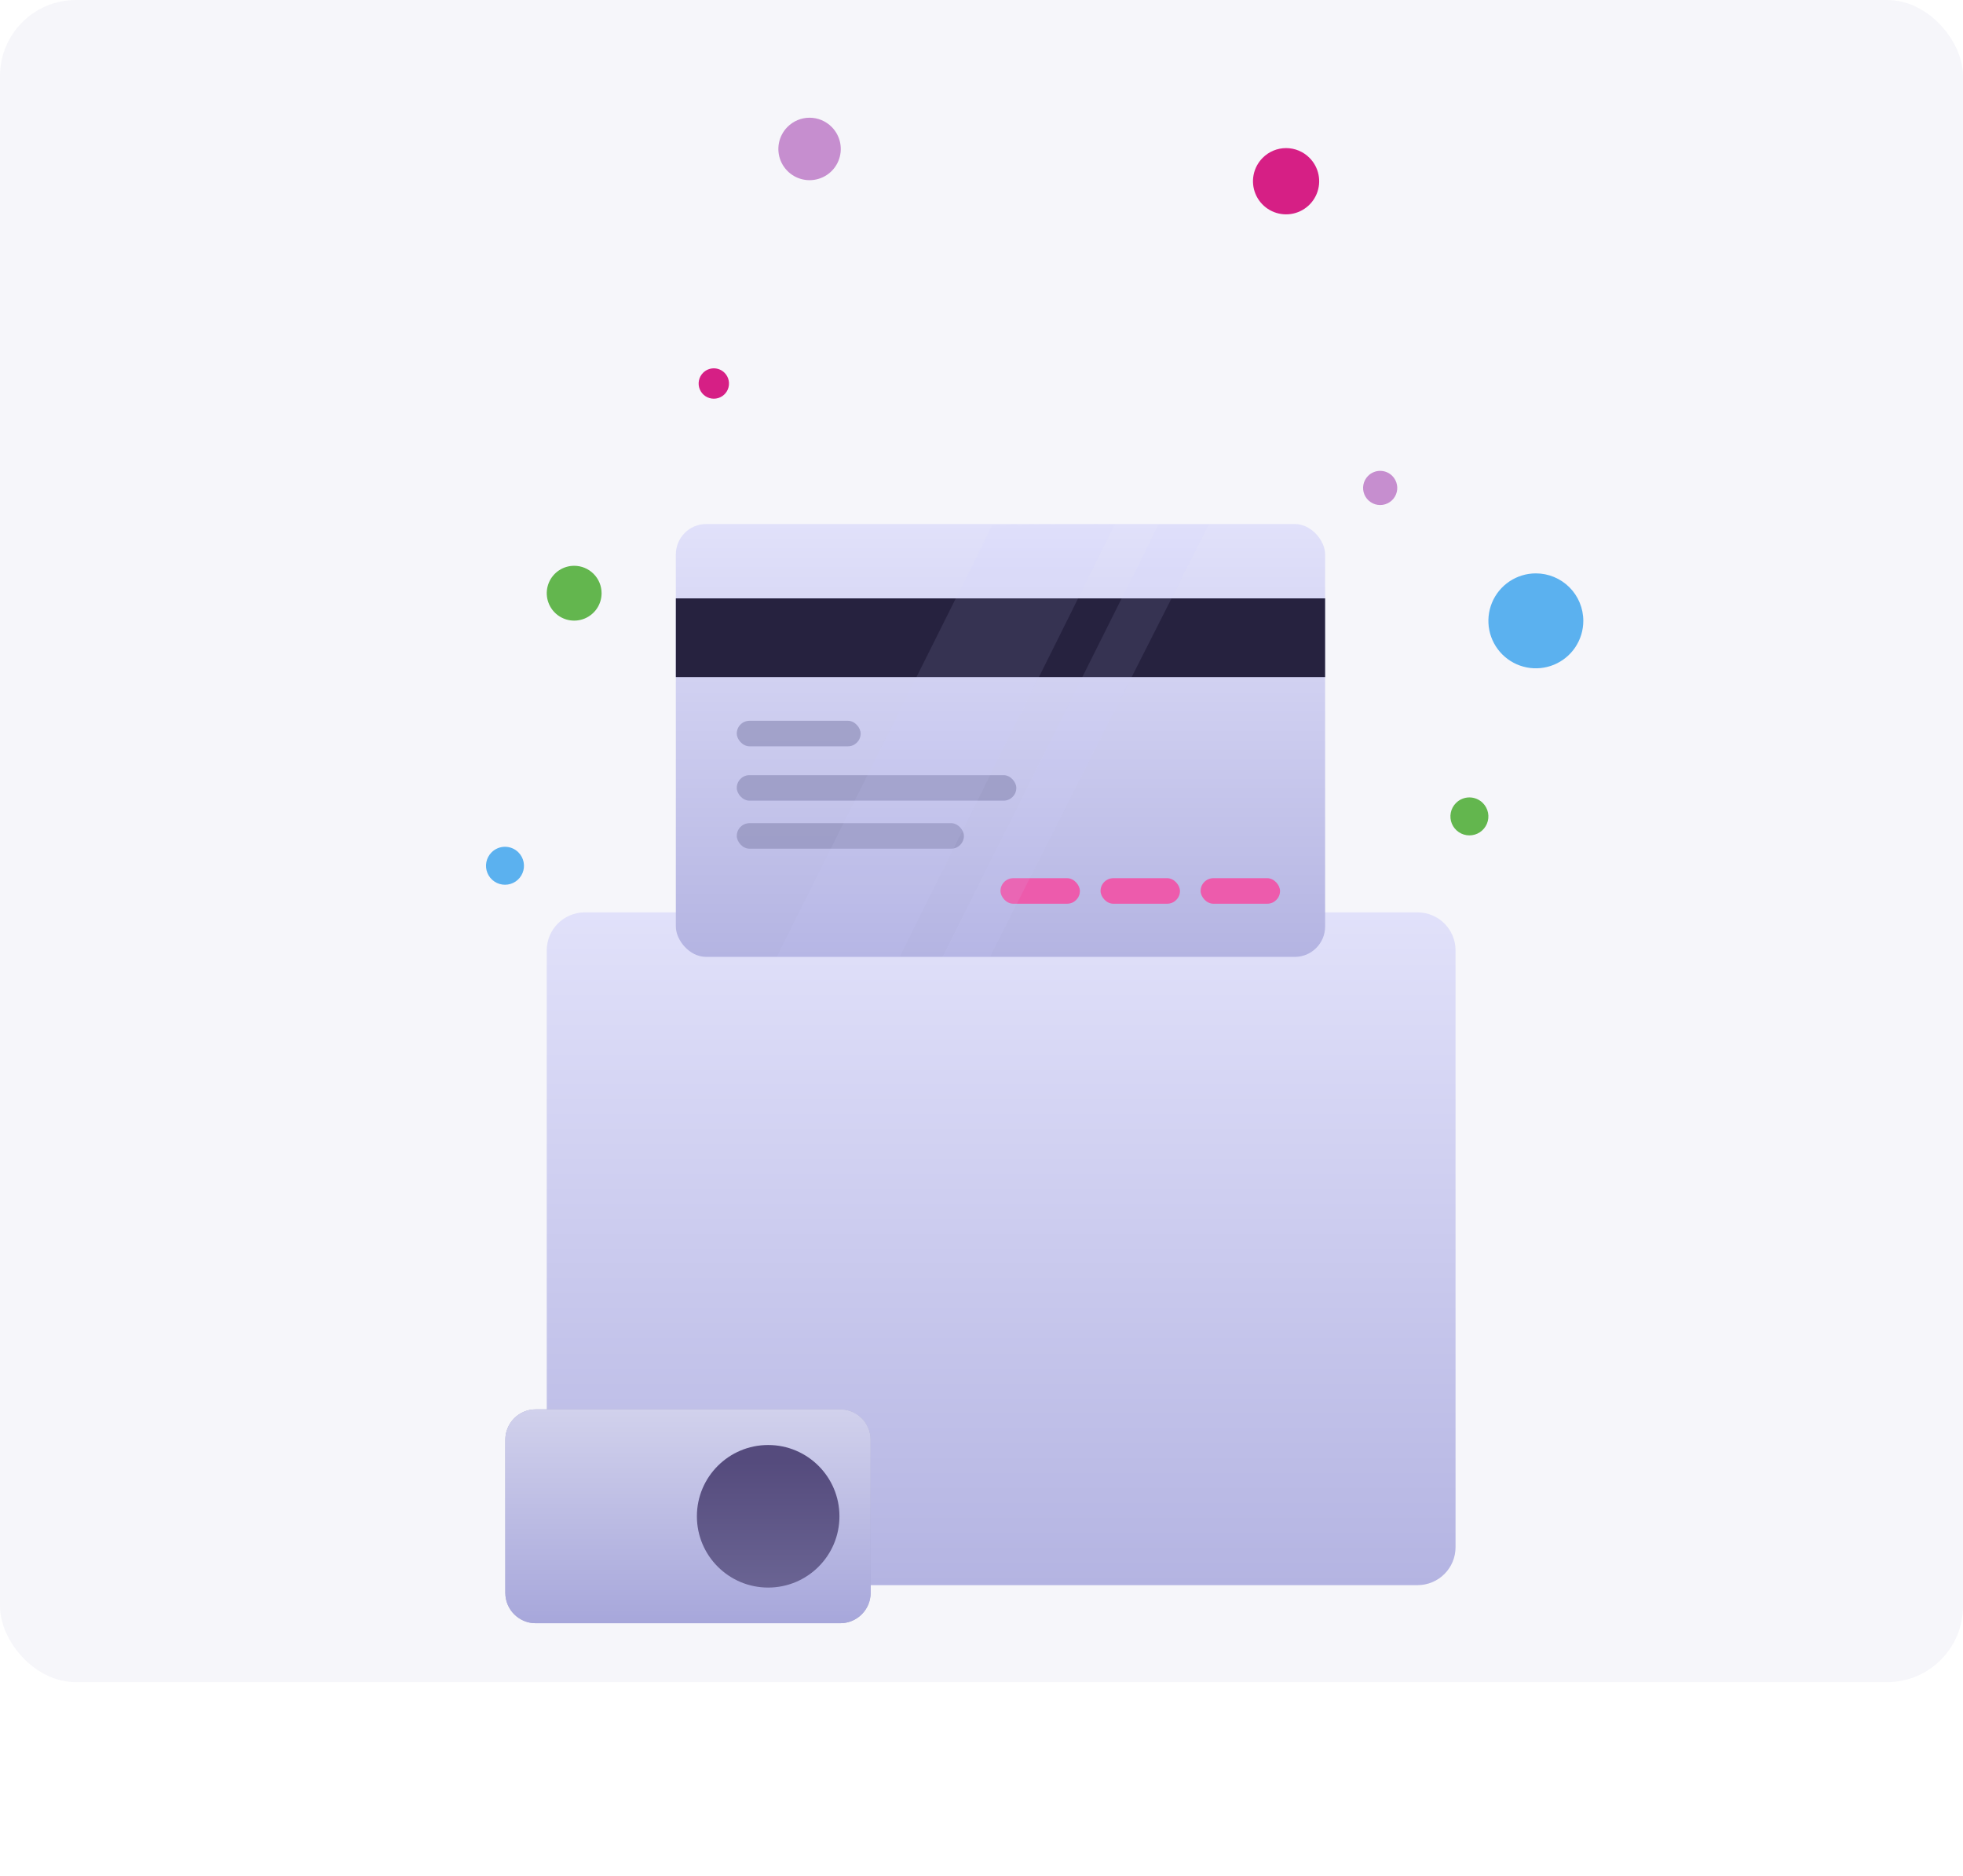 <svg width="517" height="494" viewBox="0 0 517 494" fill="none" xmlns="http://www.w3.org/2000/svg">
  <rect width="517" height="443" rx="20" fill="#F6F6FA"/>
  <g filter="url(#filter0_d_10011_31884)">
    <path d="M144 240.279C144 234.756 148.477 230.279 154 230.279H373.352C378.875 230.279 383.352 234.756 383.352 240.279V397.447C383.352 402.97 378.875 407.447 373.352 407.447H154C148.477 407.447 144 402.97 144 397.447V240.279Z" fill="url(#paint0_linear_10011_31884)"/>
    <g filter="url(#filter1_d_10011_31884)">
      <g filter="url(#filter2_d_10011_31884)">
        <path d="M133.09 345.475C133.09 349.893 136.672 353.475 141.09 353.475H221.301C225.719 353.475 229.301 349.893 229.301 345.475V305.156C229.301 300.738 225.719 297.156 221.301 297.156H141.09C136.672 297.156 133.09 300.738 133.09 305.156V345.475Z" fill="#A7A7CE"/>
        <path d="M133.09 305.156C133.09 300.738 136.672 297.156 141.09 297.156H221.301C225.719 297.156 229.301 300.738 229.301 305.156V345.474C229.301 349.893 225.719 353.474 221.301 353.474H141.09C136.672 353.474 133.09 349.893 133.09 345.474V305.156Z" fill="url(#paint1_linear_10011_31884)"/>
      </g>
      <g filter="url(#filter3_d_10011_31884)">
        <path d="M202.315 344.088C212.683 344.088 221.087 335.684 221.087 325.316C221.087 314.948 212.683 306.543 202.315 306.543C191.947 306.543 183.542 314.948 183.542 325.316C183.542 335.684 191.947 344.088 202.315 344.088Z" fill="url(#paint2_linear_10011_31884)"/>
      </g>
    </g>
  </g>
  <g filter="url(#filter4_d_10011_31884)">
    <g clip-path="url(#clip0_10011_31884)">
      <rect x="178" y="128" width="171" height="114" rx="8" fill="url(#paint3_linear_10011_31884)"/>
      <rect x="175.879" y="147.576" width="174.784" height="20.727" fill="#26223F"/>
      <rect opacity="0.7" x="194.046" y="179.818" width="32.63" height="6.724" rx="3.362" fill="#9090BB"/>
      <rect opacity="0.7" x="194.046" y="194.133" width="73.626" height="6.724" rx="3.362" fill="#9090BB"/>
      <rect opacity="0.7" x="194.046" y="206.781" width="59.821" height="6.724" rx="3.362" fill="#9090BB"/>
      <rect x="263.5" y="221.273" width="20.916" height="6.724" rx="3.362" fill="#ED5BAC"/>
      <rect x="289.854" y="221.273" width="20.916" height="6.724" rx="3.362" fill="#ED5BAC"/>
      <rect x="316.209" y="221.273" width="20.916" height="6.724" rx="3.362" fill="#ED5BAC"/>
      <g style="mix-blend-mode:soft-light" opacity="0.1">
        <path d="M306.815 124.751L320.117 124.749L260.708 242.029L248.236 242.001L306.815 124.751Z" fill="#CCCCFF"/>
      </g>
      <g style="mix-blend-mode:soft-light" opacity="0.1">
        <path d="M261.359 128.309L293.693 127.999L235.171 245.559L202.78 245.559L261.359 128.309Z" fill="#CCCCFF"/>
      </g>
    </g>
  </g>
  <g filter="url(#filter5_i_10011_31884)">
    <path d="M219.041 29.431C220.188 30.582 220.967 32.046 221.282 33.64C221.596 35.233 221.432 36.884 220.809 38.384C220.186 39.884 219.132 41.166 217.781 42.067C216.43 42.969 214.843 43.45 213.219 43.45C211.595 43.45 210.007 42.969 208.656 42.067C207.305 41.166 206.252 39.884 205.629 38.384C205.006 36.884 204.841 35.233 205.156 33.64C205.47 32.046 206.25 30.582 207.396 29.431C208.157 28.661 209.064 28.05 210.064 27.632C211.063 27.215 212.136 27 213.219 27C214.302 27 215.374 27.215 216.374 27.632C217.373 28.05 218.28 28.661 219.041 29.431Z" fill="#C68ECF"/>
  </g>
  <g filter="url(#filter6_i_10011_31884)">
    <path d="M366.688 121.33C367.316 121.96 367.743 122.761 367.915 123.633C368.087 124.504 367.997 125.408 367.656 126.228C367.315 127.049 366.738 127.75 365.998 128.243C365.259 128.737 364.389 129 363.5 129C362.611 129 361.741 128.737 361.002 128.243C360.262 127.75 359.685 127.049 359.344 126.228C359.003 125.408 358.913 124.504 359.085 123.633C359.257 122.761 359.684 121.96 360.312 121.33C360.729 120.909 361.225 120.574 361.773 120.346C362.32 120.118 362.907 120 363.5 120C364.093 120 364.68 120.118 365.227 120.346C365.775 120.574 366.271 120.909 366.688 121.33Z" fill="#C68ECF"/>
  </g>
  <g filter="url(#filter7_i_10011_31884)">
    <path d="M190.834 94.182C191.392 94.742 191.771 95.454 191.924 96.229C192.077 97.004 191.997 97.807 191.694 98.536C191.391 99.266 190.878 99.889 190.221 100.327C189.563 100.766 188.79 101 188 101C187.21 101 186.437 100.766 185.779 100.327C185.122 99.889 184.609 99.266 184.306 98.536C184.003 97.807 183.923 97.004 184.076 96.229C184.229 95.454 184.608 94.742 185.166 94.182C185.537 93.808 185.978 93.51 186.464 93.308C186.951 93.105 187.473 93 188 93C188.527 93 189.049 93.105 189.536 93.308C190.022 93.51 190.463 93.808 190.834 94.182Z" fill="#D61F85"/>
  </g>
  <g filter="url(#filter8_i_10011_31884)">
    <path d="M390.542 207.478C391.24 208.177 391.714 209.068 391.905 210.036C392.097 211.005 391.997 212.009 391.618 212.92C391.239 213.832 390.598 214.611 389.776 215.159C388.954 215.707 387.988 216 387 216C386.012 216 385.046 215.707 384.224 215.159C383.402 214.611 382.761 213.832 382.382 212.92C382.003 212.009 381.903 211.005 382.095 210.036C382.286 209.068 382.76 208.177 383.458 207.478C383.921 207.01 384.473 206.638 385.081 206.384C385.689 206.131 386.341 206 387 206C387.659 206 388.311 206.131 388.919 206.384C389.527 206.638 390.079 207.01 390.542 207.478Z" fill="#63B64E"/>
  </g>
  <g filter="url(#filter9_i_10011_31884)">
    <path d="M136.542 220.478C137.24 221.177 137.714 222.068 137.905 223.036C138.097 224.005 137.997 225.009 137.618 225.92C137.239 226.832 136.598 227.611 135.776 228.159C134.954 228.707 133.988 229 133 229C132.012 229 131.046 228.707 130.224 228.159C129.402 227.611 128.761 226.832 128.382 225.92C128.003 225.009 127.903 224.005 128.095 223.036C128.286 222.068 128.76 221.177 129.458 220.478C129.921 220.01 130.473 219.638 131.081 219.384C131.689 219.131 132.341 219 133 219C133.659 219 134.311 219.131 134.919 219.384C135.527 219.638 136.079 220.01 136.542 220.478Z" fill="#5BB1EF"/>
  </g>
  <g filter="url(#filter10_i_10011_31884)">
    <path d="M417 159.5C417 161.972 416.267 164.389 414.893 166.445C413.52 168.5 411.568 170.102 409.284 171.048C406.999 171.995 404.486 172.242 402.061 171.76C399.637 171.277 397.409 170.087 395.661 168.339C393.913 166.591 392.722 164.363 392.24 161.939C391.758 159.514 392.005 157.001 392.952 154.716C393.898 152.432 395.5 150.48 397.555 149.107C399.611 147.733 402.028 147 404.5 147C407.815 147 410.995 148.317 413.339 150.661C415.683 153.005 417 156.185 417 159.5Z" fill="#5BB1EF"/>
  </g>
  <g filter="url(#filter11_i_10011_31884)">
    <path d="M158.441 152.221C158.441 153.649 158.018 155.045 157.225 156.232C156.431 157.42 155.303 158.345 153.984 158.892C152.665 159.438 151.213 159.581 149.812 159.303C148.411 159.024 147.125 158.336 146.115 157.327C145.105 156.317 144.417 155.03 144.139 153.629C143.86 152.229 144.003 150.777 144.55 149.457C145.096 148.138 146.022 147.01 147.209 146.217C148.397 145.423 149.793 145 151.221 145C153.136 145 154.972 145.761 156.327 147.115C157.681 148.469 158.441 150.306 158.441 152.221Z" fill="#63B64E"/>
  </g>
  <g filter="url(#filter12_i_10011_31884)">
    <path d="M344.895 37.579C346.111 38.8 346.938 40.353 347.271 42.043C347.605 43.734 347.43 45.485 346.77 47.076C346.109 48.667 344.991 50.027 343.558 50.983C342.125 51.94 340.441 52.45 338.718 52.45C336.995 52.45 335.311 51.94 333.878 50.983C332.445 50.027 331.328 48.667 330.667 47.076C330.006 45.485 329.831 43.734 330.165 42.043C330.499 40.353 331.326 38.8 332.541 37.579C333.349 36.762 334.311 36.113 335.371 35.671C336.432 35.228 337.569 35 338.718 35C339.867 35 341.005 35.228 342.065 35.671C343.125 36.113 344.087 36.762 344.895 37.579Z" fill="#D61F85"/>
  </g>
  <defs>
    <filter id="filter0_d_10011_31884" x="116.09" y="223.279" width="284.262" height="211.168" filterUnits="userSpaceOnUse" color-interpolation-filters="sRGB">
      <feFlood flood-opacity="0" result="BackgroundImageFix"/>
      <feColorMatrix in="SourceAlpha" type="matrix" values="0 0 0 0 0 0 0 0 0 0 0 0 0 0 0 0 0 0 127 0" result="hardAlpha"/>
      <feOffset dy="10"/>
      <feGaussianBlur stdDeviation="8.5"/>
      <feComposite in2="hardAlpha" operator="out"/>
      <feColorMatrix type="matrix" values="0 0 0 0 0.256 0 0 0 0 0.256 0 0 0 0 0.492 0 0 0 0.1 0"/>
      <feBlend mode="normal" in2="BackgroundImageFix" result="effect1_dropShadow_10011_31884"/>
      <feBlend mode="normal" in="SourceGraphic" in2="effect1_dropShadow_10011_31884" result="shape"/>
    </filter>
    <filter id="filter1_d_10011_31884" x="53.09" y="277.156" width="256.21" height="216.318" filterUnits="userSpaceOnUse" color-interpolation-filters="sRGB">
      <feFlood flood-opacity="0" result="BackgroundImageFix"/>
      <feColorMatrix in="SourceAlpha" type="matrix" values="0 0 0 0 0 0 0 0 0 0 0 0 0 0 0 0 0 0 127 0" result="hardAlpha"/>
      <feOffset dy="60"/>
      <feGaussianBlur stdDeviation="40"/>
      <feComposite in2="hardAlpha" operator="out"/>
      <feColorMatrix type="matrix" values="0 0 0 0 0.824 0 0 0 0 0.451 0 0 0 0 0.733 0 0 0 0.2 0"/>
      <feBlend mode="normal" in2="BackgroundImageFix" result="effect1_dropShadow_10011_31884"/>
      <feBlend mode="normal" in="SourceGraphic" in2="effect1_dropShadow_10011_31884" result="shape"/>
    </filter>
    <filter id="filter2_d_10011_31884" x="129.09" y="297.156" width="104.21" height="64.318" filterUnits="userSpaceOnUse" color-interpolation-filters="sRGB">
      <feFlood flood-opacity="0" result="BackgroundImageFix"/>
      <feColorMatrix in="SourceAlpha" type="matrix" values="0 0 0 0 0 0 0 0 0 0 0 0 0 0 0 0 0 0 127 0" result="hardAlpha"/>
      <feOffset dy="4"/>
      <feGaussianBlur stdDeviation="2"/>
      <feComposite in2="hardAlpha" operator="out"/>
      <feColorMatrix type="matrix" values="0 0 0 0 0 0 0 0 0 0 0 0 0 0 0 0 0 0 0.16 0"/>
      <feBlend mode="normal" in2="BackgroundImageFix" result="effect1_dropShadow_10011_31884"/>
      <feBlend mode="normal" in="SourceGraphic" in2="effect1_dropShadow_10011_31884" result="shape"/>
    </filter>
    <filter id="filter3_d_10011_31884" x="179.542" y="306.543" width="45.545" height="45.545" filterUnits="userSpaceOnUse" color-interpolation-filters="sRGB">
      <feFlood flood-opacity="0" result="BackgroundImageFix"/>
      <feColorMatrix in="SourceAlpha" type="matrix" values="0 0 0 0 0 0 0 0 0 0 0 0 0 0 0 0 0 0 127 0" result="hardAlpha"/>
      <feOffset dy="4"/>
      <feGaussianBlur stdDeviation="2"/>
      <feComposite in2="hardAlpha" operator="out"/>
      <feColorMatrix type="matrix" values="0 0 0 0 0 0 0 0 0 0 0 0 0 0 0 0 0 0 0.06 0"/>
      <feBlend mode="normal" in2="BackgroundImageFix" result="effect1_dropShadow_10011_31884"/>
      <feBlend mode="normal" in="SourceGraphic" in2="effect1_dropShadow_10011_31884" result="shape"/>
    </filter>
    <filter id="filter4_d_10011_31884" x="158" y="118" width="211" height="154" filterUnits="userSpaceOnUse" color-interpolation-filters="sRGB">
      <feFlood flood-opacity="0" result="BackgroundImageFix"/>
      <feColorMatrix in="SourceAlpha" type="matrix" values="0 0 0 0 0 0 0 0 0 0 0 0 0 0 0 0 0 0 127 0" result="hardAlpha"/>
      <feOffset dy="10"/>
      <feGaussianBlur stdDeviation="10"/>
      <feComposite in2="hardAlpha" operator="out"/>
      <feColorMatrix type="matrix" values="0 0 0 0 0.256 0 0 0 0 0.256 0 0 0 0 0.492 0 0 0 0.15 0"/>
      <feBlend mode="normal" in2="BackgroundImageFix" result="effect1_dropShadow_10011_31884"/>
      <feBlend mode="normal" in="SourceGraphic" in2="effect1_dropShadow_10011_31884" result="shape"/>
    </filter>
    <filter id="filter5_i_10011_31884" x="205" y="27" width="16.438" height="20.449" filterUnits="userSpaceOnUse" color-interpolation-filters="sRGB">
      <feFlood flood-opacity="0" result="BackgroundImageFix"/>
      <feBlend mode="normal" in="SourceGraphic" in2="BackgroundImageFix" result="shape"/>
      <feColorMatrix in="SourceAlpha" type="matrix" values="0 0 0 0 0 0 0 0 0 0 0 0 0 0 0 0 0 0 127 0" result="hardAlpha"/>
      <feOffset dy="4"/>
      <feGaussianBlur stdDeviation="5.5"/>
      <feComposite in2="hardAlpha" operator="arithmetic" k2="-1" k3="1"/>
      <feColorMatrix type="matrix" values="0 0 0 0 1 0 0 0 0 1 0 0 0 0 1 0 0 0 0.12 0"/>
      <feBlend mode="normal" in2="shape" result="effect1_innerShadow_10011_31884"/>
    </filter>
    <filter id="filter6_i_10011_31884" x="359" y="120" width="9" height="13" filterUnits="userSpaceOnUse" color-interpolation-filters="sRGB">
      <feFlood flood-opacity="0" result="BackgroundImageFix"/>
      <feBlend mode="normal" in="SourceGraphic" in2="BackgroundImageFix" result="shape"/>
      <feColorMatrix in="SourceAlpha" type="matrix" values="0 0 0 0 0 0 0 0 0 0 0 0 0 0 0 0 0 0 127 0" result="hardAlpha"/>
      <feOffset dy="4"/>
      <feGaussianBlur stdDeviation="5.5"/>
      <feComposite in2="hardAlpha" operator="arithmetic" k2="-1" k3="1"/>
      <feColorMatrix type="matrix" values="0 0 0 0 1 0 0 0 0 1 0 0 0 0 1 0 0 0 0.12 0"/>
      <feBlend mode="normal" in2="shape" result="effect1_innerShadow_10011_31884"/>
    </filter>
    <filter id="filter7_i_10011_31884" x="184" y="93" width="8" height="12" filterUnits="userSpaceOnUse" color-interpolation-filters="sRGB">
      <feFlood flood-opacity="0" result="BackgroundImageFix"/>
      <feBlend mode="normal" in="SourceGraphic" in2="BackgroundImageFix" result="shape"/>
      <feColorMatrix in="SourceAlpha" type="matrix" values="0 0 0 0 0 0 0 0 0 0 0 0 0 0 0 0 0 0 127 0" result="hardAlpha"/>
      <feOffset dy="4"/>
      <feGaussianBlur stdDeviation="5.5"/>
      <feComposite in2="hardAlpha" operator="arithmetic" k2="-1" k3="1"/>
      <feColorMatrix type="matrix" values="0 0 0 0 1 0 0 0 0 1 0 0 0 0 1 0 0 0 0.12 0"/>
      <feBlend mode="normal" in2="shape" result="effect1_innerShadow_10011_31884"/>
    </filter>
    <filter id="filter8_i_10011_31884" x="382" y="206" width="10" height="14" filterUnits="userSpaceOnUse" color-interpolation-filters="sRGB">
      <feFlood flood-opacity="0" result="BackgroundImageFix"/>
      <feBlend mode="normal" in="SourceGraphic" in2="BackgroundImageFix" result="shape"/>
      <feColorMatrix in="SourceAlpha" type="matrix" values="0 0 0 0 0 0 0 0 0 0 0 0 0 0 0 0 0 0 127 0" result="hardAlpha"/>
      <feOffset dy="4"/>
      <feGaussianBlur stdDeviation="5.5"/>
      <feComposite in2="hardAlpha" operator="arithmetic" k2="-1" k3="1"/>
      <feColorMatrix type="matrix" values="0 0 0 0 1 0 0 0 0 1 0 0 0 0 1 0 0 0 0.12 0"/>
      <feBlend mode="normal" in2="shape" result="effect1_innerShadow_10011_31884"/>
    </filter>
    <filter id="filter9_i_10011_31884" x="128" y="219" width="10" height="14" filterUnits="userSpaceOnUse" color-interpolation-filters="sRGB">
      <feFlood flood-opacity="0" result="BackgroundImageFix"/>
      <feBlend mode="normal" in="SourceGraphic" in2="BackgroundImageFix" result="shape"/>
      <feColorMatrix in="SourceAlpha" type="matrix" values="0 0 0 0 0 0 0 0 0 0 0 0 0 0 0 0 0 0 127 0" result="hardAlpha"/>
      <feOffset dy="4"/>
      <feGaussianBlur stdDeviation="5.5"/>
      <feComposite in2="hardAlpha" operator="arithmetic" k2="-1" k3="1"/>
      <feColorMatrix type="matrix" values="0 0 0 0 1 0 0 0 0 1 0 0 0 0 1 0 0 0 0.12 0"/>
      <feBlend mode="normal" in2="shape" result="effect1_innerShadow_10011_31884"/>
    </filter>
    <filter id="filter10_i_10011_31884" x="392" y="147" width="25" height="29" filterUnits="userSpaceOnUse" color-interpolation-filters="sRGB">
      <feFlood flood-opacity="0" result="BackgroundImageFix"/>
      <feBlend mode="normal" in="SourceGraphic" in2="BackgroundImageFix" result="shape"/>
      <feColorMatrix in="SourceAlpha" type="matrix" values="0 0 0 0 0 0 0 0 0 0 0 0 0 0 0 0 0 0 127 0" result="hardAlpha"/>
      <feOffset dy="4"/>
      <feGaussianBlur stdDeviation="5.5"/>
      <feComposite in2="hardAlpha" operator="arithmetic" k2="-1" k3="1"/>
      <feColorMatrix type="matrix" values="0 0 0 0 1 0 0 0 0 1 0 0 0 0 1 0 0 0 0.12 0"/>
      <feBlend mode="normal" in2="shape" result="effect1_innerShadow_10011_31884"/>
    </filter>
    <filter id="filter11_i_10011_31884" x="144" y="145" width="14.441" height="18.441" filterUnits="userSpaceOnUse" color-interpolation-filters="sRGB">
      <feFlood flood-opacity="0" result="BackgroundImageFix"/>
      <feBlend mode="normal" in="SourceGraphic" in2="BackgroundImageFix" result="shape"/>
      <feColorMatrix in="SourceAlpha" type="matrix" values="0 0 0 0 0 0 0 0 0 0 0 0 0 0 0 0 0 0 127 0" result="hardAlpha"/>
      <feOffset dy="4"/>
      <feGaussianBlur stdDeviation="5.5"/>
      <feComposite in2="hardAlpha" operator="arithmetic" k2="-1" k3="1"/>
      <feColorMatrix type="matrix" values="0 0 0 0 1 0 0 0 0 1 0 0 0 0 1 0 0 0 0.12 0"/>
      <feBlend mode="normal" in2="shape" result="effect1_innerShadow_10011_31884"/>
    </filter>
    <filter id="filter12_i_10011_31884" x="330" y="35" width="17.436" height="21.449" filterUnits="userSpaceOnUse" color-interpolation-filters="sRGB">
      <feFlood flood-opacity="0" result="BackgroundImageFix"/>
      <feBlend mode="normal" in="SourceGraphic" in2="BackgroundImageFix" result="shape"/>
      <feColorMatrix in="SourceAlpha" type="matrix" values="0 0 0 0 0 0 0 0 0 0 0 0 0 0 0 0 0 0 127 0" result="hardAlpha"/>
      <feOffset dy="4"/>
      <feGaussianBlur stdDeviation="5.5"/>
      <feComposite in2="hardAlpha" operator="arithmetic" k2="-1" k3="1"/>
      <feColorMatrix type="matrix" values="0 0 0 0 1 0 0 0 0 1 0 0 0 0 1 0 0 0 0.12 0"/>
      <feBlend mode="normal" in2="shape" result="effect1_innerShadow_10011_31884"/>
    </filter>
    <linearGradient id="paint0_linear_10011_31884" x1="263.676" y1="230.279" x2="263.676" y2="407.447" gradientUnits="userSpaceOnUse">
      <stop stop-color="#E1E1FA"/>
      <stop offset="1" stop-color="#B4B4E2"/>
    </linearGradient>
    <linearGradient id="paint1_linear_10011_31884" x1="181.195" y1="297.156" x2="181.195" y2="353.474" gradientUnits="userSpaceOnUse">
      <stop stop-color="#D1D1EC"/>
      <stop offset="1" stop-color="#A7A7DB"/>
    </linearGradient>
    <linearGradient id="paint2_linear_10011_31884" x1="202.315" y1="306.543" x2="202.315" y2="344.088" gradientUnits="userSpaceOnUse">
      <stop offset="0.115" stop-color="#554B7D"/>
      <stop offset="1" stop-color="#6A6493"/>
    </linearGradient>
    <linearGradient id="paint3_linear_10011_31884" x1="263.5" y1="128" x2="263.5" y2="242" gradientUnits="userSpaceOnUse">
      <stop stop-color="#E1E1FA"/>
      <stop offset="1" stop-color="#B4B4E2"/>
    </linearGradient>
    <clipPath id="clip0_10011_31884">
      <rect x="178" y="128" width="171" height="114" rx="8" fill="white"/>
    </clipPath>
  </defs>
</svg>
